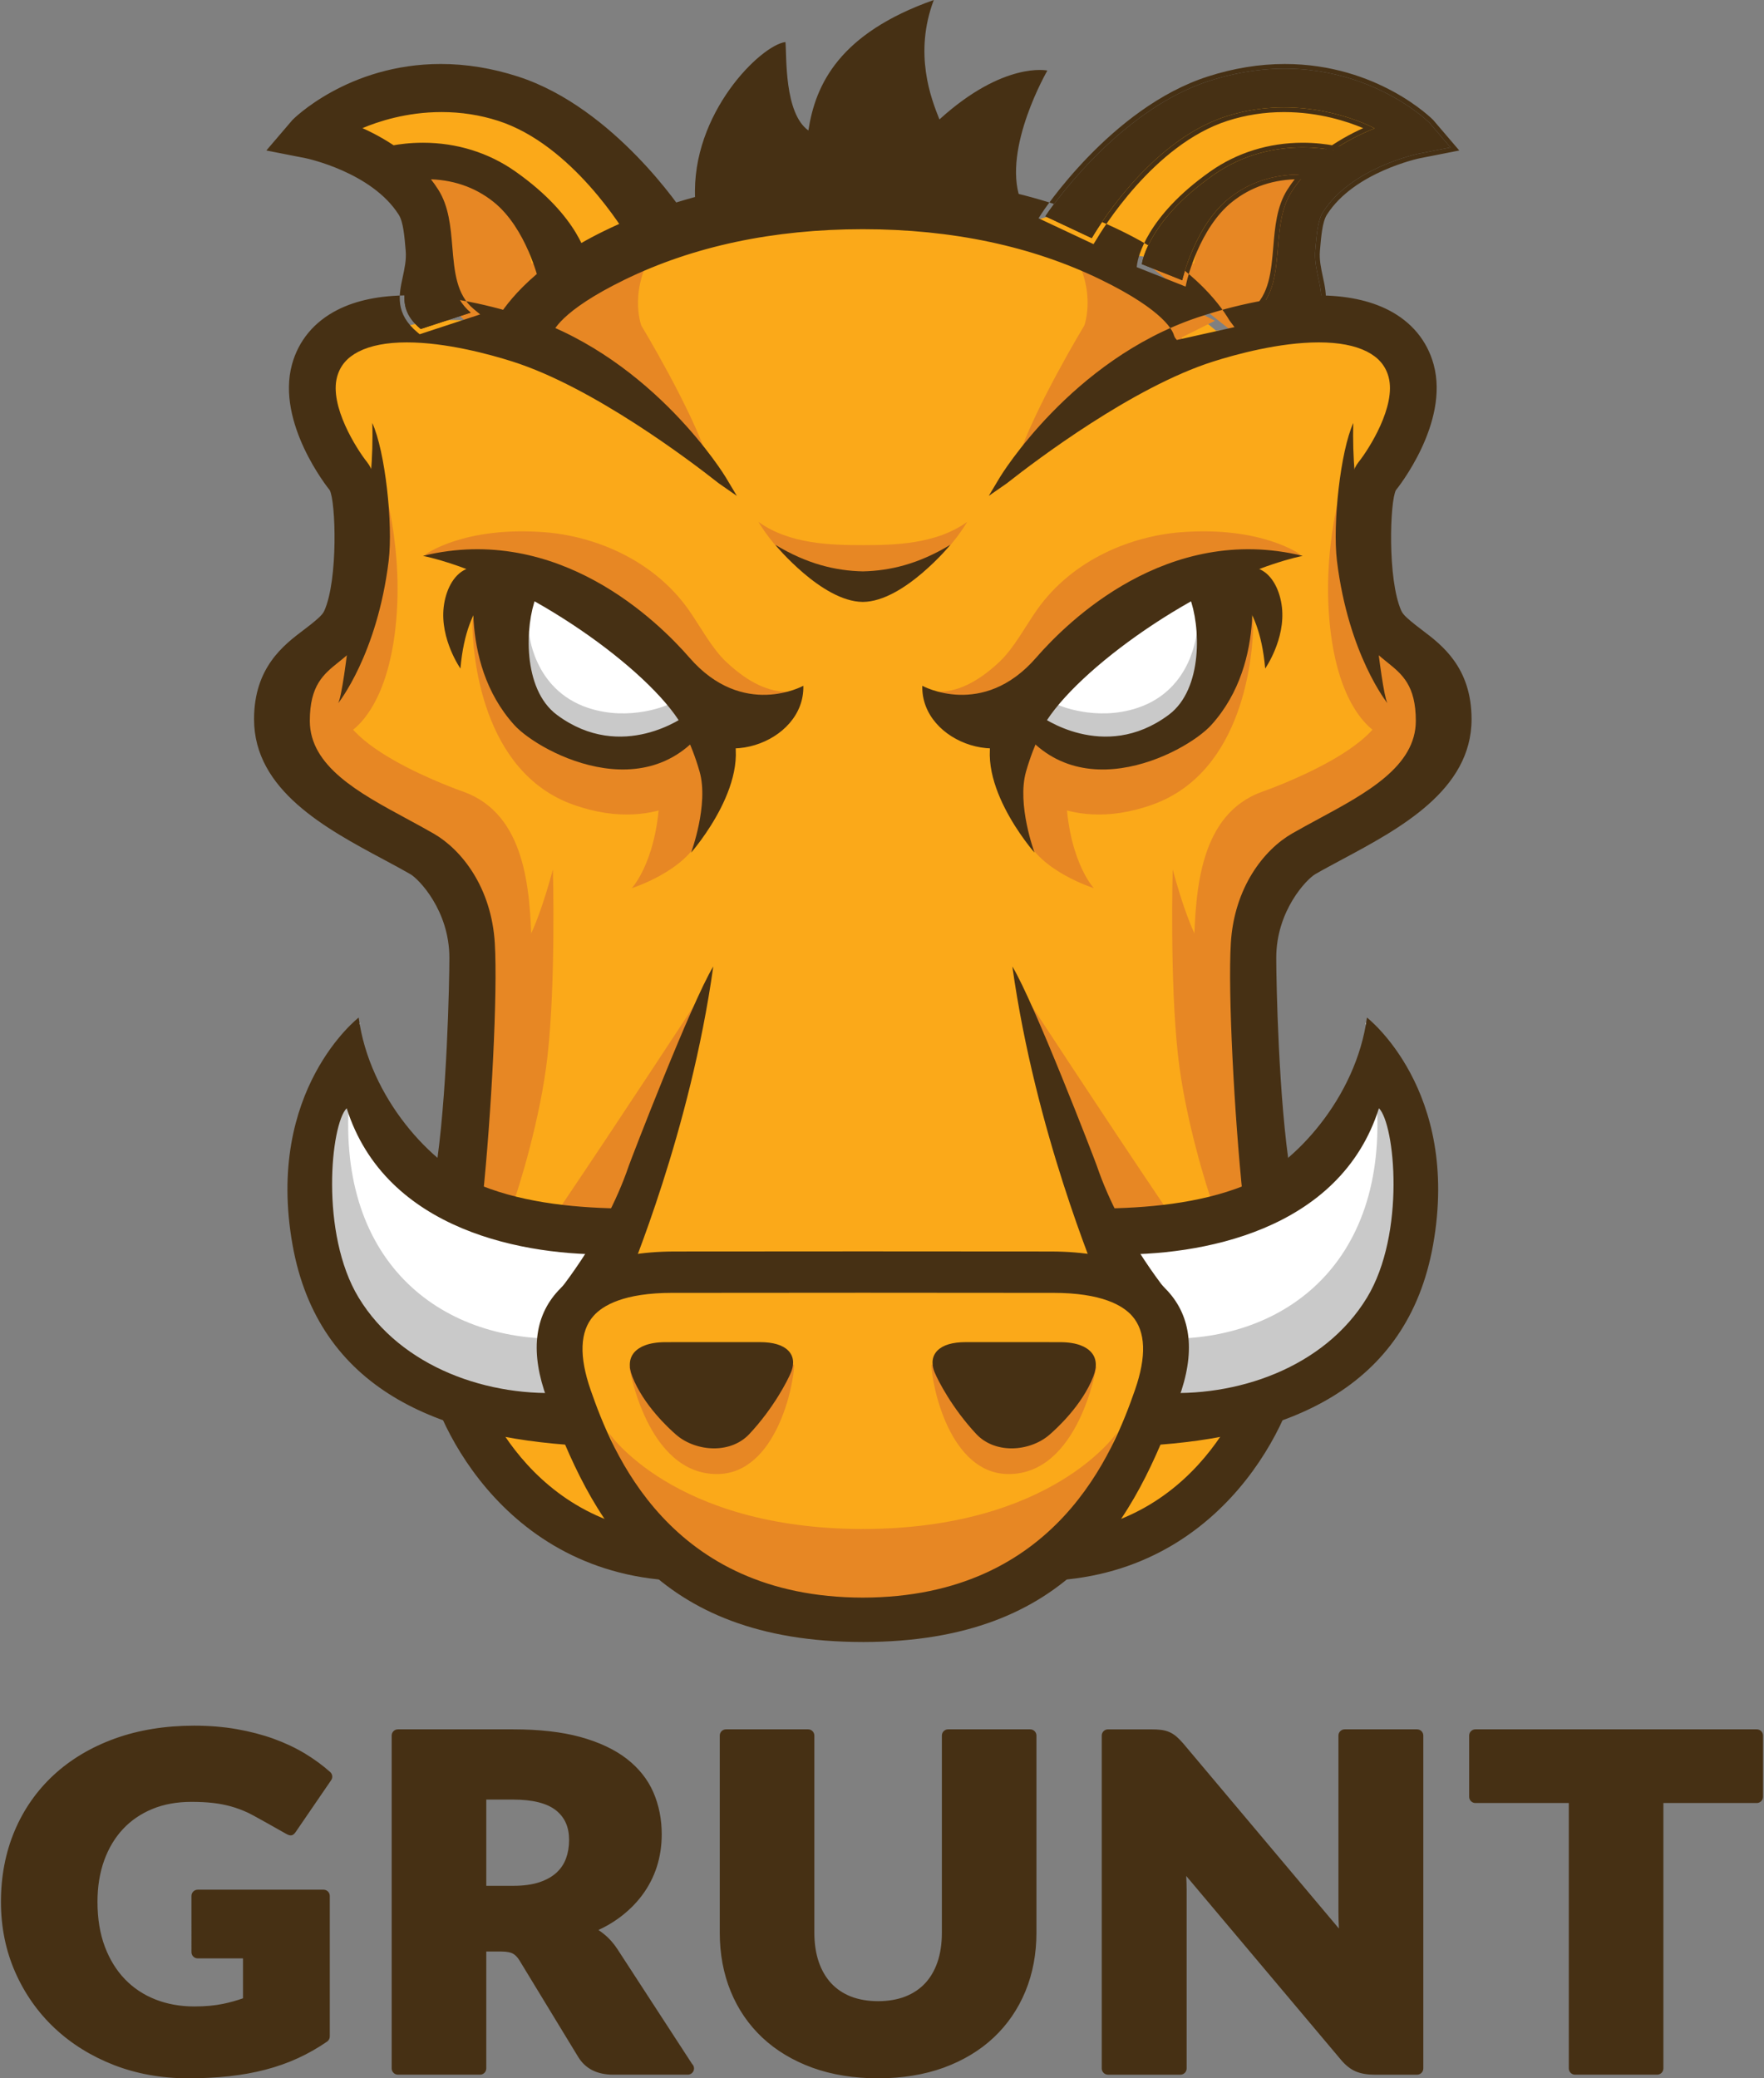 <svg xmlns="http://www.w3.org/2000/svg" viewBox="0 0 360 424" enable-background="new 0 0 360 424"><rect x="0" y="0" width="360" height="424" fill="#808080" stroke="none"/><g><path fill="#FBA919" d="M67.892 81.42s5.737 22.127 6.555 29.503c.82 7.375-14.75 23.765-14.75 31.96 0 8.197 3.273 22.948 21.305 30.325 18.032 7.376 20.488 26.224 20.488 37.7 0 11.473-6.555 33.598-6.555 33.598s-4.096 54.908 18.03 64.742c22.124 9.833 17.21 9.833 22.124 9.833 4.915 0 40.976 14.756 62.282 9.018 21.308-5.737 27.04-12.292 27.04-12.292s21.31 1.637 27.866-17.214c6.56-18.847 10.654-58.183 8.195-76.214-2.46-18.032-5.736-41.794 9.014-49.99 14.755-8.197 30.324-18.028 27.865-26.225-2.46-8.196-15.568-19.67-15.568-19.67s-3.28-20.487-.822-25.405c2.457-4.917 17.21-17.213 9.014-26.226-8.19-9.014-22.947-9.014-22.947-9.014l-18.848 1.637s-31.96-28.682-73.757-27.043c-41.794 1.64-68.02 27.043-68.02 27.043s-13.93-4.918-26.225 0c-12.294 4.92-14.745 0-12.288 13.934z"/><path fill="#E78724" d="M142.775 203.437s-16.23 24.815-28.133 42.425c-1.842 2.724 11.904 2.913 11.904 2.913l16.23-45.338zM150.502 151.99s-4.892 12.204-7.572 18.674c-2.91 7.034-14 10.533-14 10.533s5.75-6.03 5.75-21.306c0-6.408 8.274-8.956 8.274-8.956l7.548 1.055zM145.56 158.89s-10.023 11.93-28.633 5.25c-18.614-6.68-20.522-30.546-20.522-37.228 0-6.682 35.317 6.682 40.09 9.546 4.774 2.864 13.836 14.317 9.065 22.432zM75.26 31.4s17.18-3.344 28.634 5.725c11.458 9.067 14.794 16.228 14.794 16.228L99.383 68.656S90.055 64.33 87.19 51.92c-2.862-12.408-.953-18.134-11.93-20.52zM140.55 124.427c-7.398-10.5-19.588-15.08-29.32-15.84-16.597-1.297-24.476 4.57-24.476 4.57s27.18 1.15 35.014 11.44c14.584 19.15 35.86 20.706 39.262 16.5-3.934.197-8.262-1.752-12.894-6.132-2.894-2.74-5.24-7.205-7.587-10.538zM94.666 161.554S64.51 151.187 70.24 140.69c5.727-10.503 1.17-16.223 1.17-16.223s-16.84 12.57-12.55 25.932c2.638 8.2 7.062 14.14 31.355 25.524 11.652 21.643 2.406 60.6 2.96 60.783.923.307 16.36-7.63 15.306-44.077-.32-11.192-1.215-26.47-13.814-31.076zM134.184 50.074c-12.645 6.424-29.968 15.37-29.968 15.37l6.818 3.41c-.65 1.055-.965 1.684-.965 1.684l6.997 3.182s17.083 12.375 27.55 20.33c-3.49-10.745-13.734-27.627-13.734-27.627s-2.903-7.757 3.3-16.35zM176.19 311.934c-38.865 0-52.03-19.73-52.03-19.73l6.074 14.79c2.296 6.4 26.788 26.31 45.898 26.31"/><path fill="#E78724" d="M128.42 278.87s3.575 21.855 17.893 21.855c12.167 0 15.752-18.46 15.752-22.275l-33.646.42zM104.592 245.912c1.272-3.502 5.726-17.66 7.157-30.545 1.714-15.432 1.09-38.003 1.09-38.003s-3.82 14.795-7.162 17.186c-3.34 2.385-9.545 18.61-9.545 18.61s-3.324 24.156-4.906 32.275c4.378.878 8.063-1.703 13.365.477zM70.016 150.162s8.11-2.866 10.5-20.522c2.385-17.66-2.866-32.932-2.866-32.932s.477 24.34-2.385 29.114c-2.866 4.77-5.25 6.203-8.592 12.41-3.343 6.207 1.43 10.02 3.343 11.93z"/><path fill="#87CCEE" d="M113.063 69.06"/><path fill="#FDC168" d="M79.7 35.576l-1.655-1.05c-4.883.166 1.656 1.05 1.656 1.05z"/><path fill="#FBA919" d="M140.786 44.846s-7.634-1.272-11.454-6.998c-3.82-5.728-14.636-17.184-31.88-17.312-17.24-.13-34.3 4.583-34.3 4.583l14.89 9.408c1.576-.05 4.33-.03 8.884.122 18.688.62 21.565 19.106 21.565 19.106l65.863-9.07"/><path fill="#fff" d="M147.15 146.942s-8.91 8.91-22.592 6.044c-13.683-2.862-21.957-8.908-22.593-19.41-.636-10.5 2.866-14.635 2.866-14.635s15.272 4.777 22.594 11.14c7.318 6.363 12.726 16.545 19.727 16.862z"/><path fill="#C9C9C9" d="M136.368 143.76s-7.727 3.53-16.364.654c-11.306-3.77-12.06-15.53-12.06-15.53s-6.935 20.355 12.51 24.273c15.598 3.142 24.822-5.896 24.822-5.896l-8.908-3.5z"/><path fill="#463014" d="M145.25 257.84"/><path fill="#463014" d="M141.86 40.528c-.832-17.455 13.478-31.36 18.436-31.95.274 2.957-.276 14.495 4.68 18.043C166.42 17.198 171.3 6.808 190.57 0c-4.127 10.946-.55 20.115 1.152 24.365 13.16-11.944 22.025-9.97 22.025-9.97s-9.143 15.777-5.567 26.13c-26.416-2.072-66.192 2.806-66.32.003zM85.857 67.117c-6.303-5.228-1.605-10.082-2.103-16.023-.27-3.16-.52-6.144-1.563-7.79-5.8-9.158-19.482-11.937-19.62-11.966l-6.42-1.258 4.25-4.973c.55-.643 18.01-17.3 45.025-8.58 18.898 6.096 32.888 26.764 33.41 27.6l-9.477 4.454c-.11-.175-11.17-19.6-27.384-24.83-13.106-4.228-25.185-.205-30.36 2.432 5.5 2.196 12.692 6.195 17.025 13.036 2.043 3.23 2.388 7.3 2.72 11.238.44 5.215.85 10.138 4.69 13.326l-10.193 3.335zM69.023 143.45s7.94-9.847 10.294-29.008c.924-7.547-.717-22.433-3.343-28.16.477 14.08-3.102 28.16-3.102 28.16s-2.414 26.144-3.85 29.008zM110.895 57.172c-.004-.02-2.548-11.138-9.6-16.75-9.95-7.914-22.098-3.704-22.215-3.667l-1.764-5.45c.588-.19 14.473-4.565 27.27 4.43 12.872 9.046 14.417 17.246 14.55 18.152l-8.24 3.285zM93.964 136.388s-4.166-5.964-3.417-12.523c.373-3.24 1.874-6.564 4.554-7.744 4.98-2.187 7.188 3.458 7.188 3.458s-7.01 1.73-8.324 16.81zM145.25 257.84"/><path fill="#463014" d="M139.706 145.478c.174.325.263.507.263.507s-12.995 9.752-26.312-.144c-7.128-5.3-6.455-18.416-4.27-23.977 5.678 1.287 10.495 3.607 14.52 6.316-5.087-4.542-9.54-7.885-9.53-7.962l-5.782-1.637-11.24-3.853c-.144.857-4.244 20.074 7.59 33.168 5.245 5.806 29.835 18.808 41.51-3.424l-6.75 1.008zM138.49 146.907c7.316 11.135 25.775 4.772 25.457-7 0 0-12.334 6.807-23.23-5.726-6.363-7.316-26.75-27.49-54.394-20.786 19.09 4.198 44.366 21.64 52.167 33.513zM145.25 257.84"/><path fill="#463014" d="M83.74 178.334c1.76 1.017 7.966 7.445 7.97 17.06 0 4.82-.48 29.04-2.866 43.835 3.59 2.33 6.09 2.827 9.663 5.204 1.79-17.136 3.072-41.972 2.474-51.998-.683-11.43-6.802-19.1-12.477-22.37-1.777-1.022-3.634-2.027-5.504-3.038-9.72-5.252-19.772-10.685-19.772-19.962 0-7.257 2.82-9.527 5.808-11.933l.322-.26c1.982-1.602 4.225-3.418 5.554-6.4 3.627-8.153 4.22-28.92 0-34.193-2.103-2.627-7.738-11.46-6.118-17.397.617-2.266 2.044-3.945 4.367-5.135 2.46-1.26 5.78-1.897 9.868-1.897 8.03 0 16.936 2.445 21.53 3.9 16.42 5.204 36.232 20.208 41.91 24.683l.277.21 3.634 2.527-2.274-3.803c-.14-.237-14.534-23.905-40.27-32.584-5.008-1.688-14.845-4.52-24.512-4.52-5.756 0-10.64 1.005-14.507 2.985-4.713 2.41-7.905 6.258-9.232 11.12-3.25 11.922 7.335 25.195 7.696 25.62 1.235 2.202 1.758 18.205-1.093 24.61-.392.884-1.467 1.753-2.828 2.85-.427.346-.904.704-1.41 1.087-4.02 3.036-10.103 7.623-10.103 18.196 0 14.468 14.662 22.312 26.445 28.62 1.934 1.038 3.78 2.022 5.447 2.984zM85.857 67.117c-6.303-5.228-1.605-10.082-2.103-16.023-.27-3.16-.52-6.144-1.563-7.79-5.8-9.158-19.482-11.937-19.62-11.966l-6.42-1.258 4.25-4.973c.55-.643 18.01-17.3 45.025-8.58 18.898 6.096 32.888 26.764 33.41 27.6l-9.477 4.454c-.11-.175-11.17-19.6-27.384-24.83-13.106-4.228-25.185-.205-30.36 2.432 5.5 2.196 12.692 6.195 17.025 13.036 2.043 3.23 2.388 7.3 2.72 11.238.44 5.215.85 10.138 4.69 13.326l-10.193 3.335zM85.652 68.19l-.407-.338c-4.674-3.88-3.845-7.7-3.042-11.397.365-1.706.75-3.47.594-5.28-.255-3.04-.5-5.91-1.416-7.36-5.522-8.72-18.87-11.514-19-11.54L54.357 30.7l5.317-6.216c.097-.116 11.306-11.43 30.29-11.43 5.175 0 10.477.86 15.752 2.564 19.724 6.36 33.795 27.79 33.928 28l.57.91-11.21 5.273-.45-.713c-1.207-2.056-11.836-19.583-26.87-24.433-3.693-1.192-7.583-1.794-11.56-1.794-7.203 0-13.044 1.963-16.152 3.28 5.194 2.34 11.493 6.277 15.48 12.563 2.167 3.424 2.517 7.61 2.86 11.652.423 5.028.822 9.756 4.35 12.684l1.33 1.102-12.34 4.047zM110.895 57.172c-.004-.02-2.548-11.138-9.6-16.75-9.95-7.914-22.098-3.704-22.215-3.667l-1.764-5.45c.588-.19 14.473-4.565 27.27 4.43 12.872 9.046 14.417 17.246 14.55 18.152l-8.24 3.285zM110.212 58.472l-.248-1.094c-.026-.107-2.52-10.844-9.266-16.207-3.844-3.06-8.48-4.614-13.77-4.614-4.13 0-7.2.986-7.535 1.102l-.912.303-2.365-7.267.907-.294c.407-.13 4.092-1.28 9.305-1.28 6.877 0 13.38 2.02 18.81 5.833 13.196 9.273 14.807 17.848 14.945 18.794l.116.747-9.986 3.978zM86.928 34.65c5.652 0 10.83 1.738 14.96 5.024 5.99 4.77 8.807 13.19 9.66 16.21l6.49-2.586c-.587-2.292-3.175-9.17-13.998-16.78-5.18-3.64-11.136-5.484-17.712-5.484-3.608 0-6.41.574-7.796.924l1.17 3.62c1.358-.367 3.972-.928 7.226-.928zM145.715 295.482c-2.82 0-5.698-1.023-7.693-2.75-1.527-1.316-6.69-6.06-8.968-11.87-.85-2.173-.66-3.91.574-5.162.85-.857 2.614-1.882 6.195-1.882l2.548-.004c3.037-.003 8.15-.003 12.518-.003h4.19c2.723 0 4.676.59 5.8 1.738 1.44 1.482.98 3.367.576 4.36-.702 1.737-3.607 7.393-8.525 12.65-1.762 1.885-4.325 2.924-7.215 2.924zM148.67 147.562l-10.18-.655s2.602 4.588 4.288 10.522c1.904 6.71-1.74 16.52-1.74 16.52s13.575-15.37 7.633-26.388zM135.96 322.367c-36.238-2.785-48.988-37.028-48.988-44.16l9.464.004-4.732-.003h4.732c.047 3.083 9.678 32.375 40.25 34.726l-.725 9.434z"/><path fill="#fff" d="M125.777 261.016c-.566-3.273-.625-6.377.066-9.427-2.754-2.07-7.696-2.84-11.404-4.042-3.033-1.92-18.55 1.967-29.806-11.656-14.104-17.06-11.136-27.244-11.136-27.244-3.616 4.018-7.12 2.487-12.633 21.22-5.52 18.74 2.59 31.802 17.708 44.916 7.142 6.195 17.238 8.747 25.922 9.724-2.91-2.92 4.97-3.213 10.4-5.245-.434-4.384.29-8.64 3.56-12.067 1.97-2.066 4.507-3.3 7.138-4.285.147-.34.27-.653.41-.98-.086-.297-.17-.598-.226-.914z"/><path fill="#C9C9C9" d="M114.82 279.15c-.313-.92-.55-1.86-.783-2.803-.252-1.03-1.5-3.952.04-.617-.396-.853-.655-1.734-.846-2.62-24.48-.032-45.78-16.84-41.664-52.18-3.205-4.255-7.693 8.58-7.693 8.58s-12.256 35.588 19.398 49.38c10.548 4.6 19.87 7.898 22.068 6.567 4.58.93 8.716-2.263 10.267-4.363-.292-.645-.557-1.29-.784-1.945z"/><path fill="#463014" d="M125.336 255.892c.038-2.983.647-5.872 2.09-8.75.1-.2.217-.39.325-.582-9.42-.08-20.27-.983-29.51-4.68-10.154-4.063-22.857-17.96-25.04-34.288 0 0-19.124 14.758-13.504 46.346C64.97 283.6 89.792 293.27 118.1 294.906c.015-.192-3.184-6.8-2.173-10.845-16.074 1.17-34.05-5.04-42.726-19.32-7.943-13.067-5.715-35.378-2.45-38.647 7.963 25.13 36.62 30.237 54.586 29.8zM176.19 294.84"/><path fill="#463014" d="M128.302 237.902c-5.094 14.95-15.5 27.047-15.5 27.047s14.314-.652 15.104-3.185c.585-1.867 12.924-30.752 17.66-64.59-4.455 7.32-16.828 39.447-17.264 40.727z"/><path fill="#E78724" d="M209.393 203.437s16.225 24.815 28.133 42.425c1.842 2.724-11.908 2.913-11.908 2.913l-16.225-45.338zM201.664 151.99s4.893 12.204 7.57 18.674c2.908 7.034 13.998 10.533 13.998 10.533s-5.748-6.03-5.748-21.306c0-6.408-8.273-8.956-8.273-8.956l-7.546 1.055zM206.605 158.89s10.023 11.93 28.638 5.25c18.614-6.683 20.522-30.546 20.522-37.228 0-6.682-35.317 6.682-40.09 9.546-4.775 2.864-13.84 14.317-9.07 22.432zM276.906 31.4s-17.18-3.344-28.637 5.725c-11.454 9.067-14.796 16.228-14.796 16.228l19.306 15.302s9.332-4.325 12.196-16.735c2.862-12.408.954-18.134 11.93-20.52zM211.618 124.427c7.397-10.5 19.583-15.08 29.32-15.84 16.597-1.297 24.472 4.57 24.472 4.57s-27.18 1.15-35.015 11.44c-14.585 19.15-35.854 20.706-39.256 16.5 3.932.197 8.262-1.752 12.89-6.132 2.894-2.74 5.24-7.205 7.588-10.538zM257.5 161.554s30.154-10.367 24.427-20.865c-5.726-10.503-1.172-16.223-1.172-16.223s16.843 12.57 12.548 25.932c-2.637 8.2-7.06 14.14-31.354 25.524-11.653 21.643-2.407 60.6-2.958 60.783-.924.307-16.36-7.63-15.305-44.077.32-11.192 1.215-26.47 13.814-31.076zM217.984 50.074c12.64 6.424 29.967 15.37 29.967 15.37l-6.816 3.41c.65 1.055.966 1.684.966 1.684l-6.998 3.182s-17.084 12.375-27.55 20.33c3.485-10.745 13.73-27.627 13.73-27.627s2.907-7.757-3.298-16.35zM175.977 311.934c38.86 0 52.025-19.73 52.025-19.73l-6.07 14.79c-2.296 6.4-26.79 26.31-45.896 26.31"/><path fill="#E78724" d="M223.748 278.87s-3.58 21.855-17.894 21.855c-12.165 0-15.75-18.46-15.75-22.275l33.644.42zM247.575 245.912c-1.273-3.502-5.726-17.66-7.16-30.545-1.716-15.432-1.087-38.003-1.087-38.003s3.82 14.795 7.156 17.186c3.344 2.385 9.546 18.61 9.546 18.61s3.324 24.156 4.906 32.275c-4.377.878-8.06-1.703-13.36.477zM282.154 150.162s-8.115-2.866-10.5-20.522c-2.385-17.66 2.865-32.932 2.865-32.932s-.48 24.34 2.384 29.114c2.866 4.773 5.25 6.203 8.592 12.41 3.338 6.205-1.435 10.02-3.342 11.93z"/><path fill="#87CCEE" d="M239.106 69.06"/><path fill="#FDC168" d="M272.465 35.576l1.66-1.05c4.883.166-1.66 1.05-1.66 1.05z"/><path fill="#FBA919" d="M211.378 44.846s7.638-1.272 11.454-6.998c3.82-5.728 14.64-17.184 31.883-17.312 17.242-.13 34.3 4.583 34.3 4.583l-14.89 9.408c-1.576-.05-4.33-.03-8.888.122-18.685.62-21.562 19.106-21.562 19.106l-65.86-9.07"/><path fill="#fff" d="M205.016 146.942s8.91 8.91 22.59 6.044c13.684-2.862 21.957-8.908 22.594-19.41.635-10.5-2.863-14.635-2.863-14.635s-15.275 4.777-22.593 11.14c-7.318 6.365-12.726 16.545-19.728 16.862z"/><path fill="#C9C9C9" d="M215.796 143.76s7.73 3.53 16.364.654c11.31-3.77 12.062-15.53 12.062-15.53s6.932 20.355-12.514 24.273c-15.594 3.142-24.82-5.896-24.82-5.896l8.908-3.5z"/><path fill="#463014" d="M206.916 257.84"/><path fill="#463014" d="M266.31 67.117c6.302-5.228 1.608-10.082 2.106-16.023.266-3.16.516-6.144 1.56-7.79 5.8-9.158 19.482-11.937 19.623-11.966l6.422-1.258-4.252-4.973c-.55-.643-18.01-17.3-45.03-8.58-18.894 6.096-32.884 26.764-33.404 27.6l9.472 4.454c.115-.175 11.176-19.6 27.39-24.83 13.104-4.228 25.183-.205 30.354 2.432-5.497 2.196-12.69 6.195-17.024 13.036-2.044 3.23-2.386 7.3-2.718 11.238-.44 5.215-.854 10.138-4.693 13.326l10.192 3.335zM283.14 143.45s-7.936-9.847-10.29-29.008c-.923-7.547.715-22.433 3.34-28.16-.477 14.08 3.105 28.16 3.105 28.16s2.414 26.144 3.845 29.008zM241.27 57.172c.005-.02 2.55-11.138 9.603-16.75 9.948-7.914 22.097-3.704 22.21-3.667l1.77-5.45c-.59-.19-14.474-4.565-27.274 4.43-12.874 9.046-14.415 17.246-14.553 18.152l8.244 3.285zM258.203 136.388s4.166-5.964 3.413-12.523c-.37-3.24-1.87-6.564-4.55-7.744-4.98-2.187-7.187 3.458-7.187 3.458s7.008 1.73 8.323 16.81zM206.916 257.84"/><path fill="#463014" d="M212.46 145.478c-.173.325-.263.507-.263.507s12.99 9.752 26.307-.144c7.133-5.3 6.46-18.416 4.27-23.977-5.675 1.287-10.49 3.607-14.52 6.316 5.09-4.542 9.544-7.885 9.528-7.962l5.787-1.637 11.238-3.85c.144.856 4.243 20.073-7.595 33.168-5.244 5.806-29.834 18.808-41.506-3.424l6.754 1.004zM213.674 146.907c-7.316 11.135-25.77 4.772-25.45-7 0 0 12.33 6.807 23.226-5.726 6.362-7.316 26.752-27.49 54.397-20.786-19.09 4.198-44.37 21.64-52.173 33.513zM206.916 257.84"/><path fill="#463014" d="M268.43 178.334c-1.76 1.017-7.97 7.445-7.97 17.06-.004 4.82.477 29.04 2.866 43.835-3.59 2.33-6.09 2.827-9.664 5.204-1.79-17.136-3.076-41.972-2.474-51.998.683-11.43 6.8-19.1 12.474-22.37 1.777-1.022 3.635-2.027 5.51-3.038 9.72-5.252 19.77-10.685 19.77-19.962 0-7.257-2.825-9.527-5.81-11.933l-.32-.26c-1.98-1.602-4.227-3.418-5.553-6.4-3.628-8.153-4.223-28.92-.005-34.193 2.103-2.627 7.742-11.46 6.122-17.397-.62-2.266-2.05-3.945-4.37-5.135-2.46-1.26-5.776-1.897-9.868-1.897-8.026 0-16.937 2.445-21.528 3.9-16.42 5.204-36.23 20.208-41.914 24.683-.162.125-.256.198-.274.21l-3.636 2.527 2.273-3.803c.145-.237 14.536-23.905 40.273-32.584 5.008-1.688 14.844-4.52 24.512-4.52 5.756 0 10.635 1.005 14.506 2.985 4.715 2.41 7.905 6.258 9.233 11.12 3.25 11.922-7.336 25.195-7.697 25.62-1.234 2.202-1.756 18.205 1.09 24.61.393.884 1.468 1.753 2.832 2.85.426.346.9.704 1.408 1.087 4.023 3.036 10.102 7.623 10.102 18.196 0 14.468-14.662 22.312-26.44 28.62-1.937 1.038-3.784 2.022-5.447 2.984zM250.94 65.415c-2.332-3.95-8.296-11.577-22.042-18.28-15.34-7.476-33.094-11.27-52.777-11.28v-.004h-.075v.003c-19.686.01-37.443 3.805-52.78 11.28-13.745 6.704-19.707 14.33-22.04 18.28l-1.003 1.325 11.77 2.62.374-.47.197-.433c.182-.778 1.76-4.978 14.884-11.378 14.03-6.843 30.394-10.312 48.633-10.318 18.24.005 34.598 3.474 48.627 10.317 13.125 6.4 14.708 10.6 14.888 11.378l.196.432.37.47 11.775-2.62-.995-1.322zM266.31 67.117c6.302-5.228 1.608-10.082 2.106-16.023.266-3.16.516-6.144 1.56-7.79 5.8-9.158 19.482-11.937 19.623-11.966l6.422-1.258-4.252-4.973c-.55-.643-18.01-17.3-45.03-8.58-18.894 6.096-32.884 26.764-33.404 27.6l9.472 4.454c.115-.175 11.176-19.6 27.39-24.83 13.104-4.228 25.183-.205 30.354 2.432-5.497 2.196-12.69 6.195-17.024 13.036-2.044 3.23-2.386 7.3-2.718 11.238-.44 5.215-.854 10.138-4.693 13.326l10.192 3.335zM254.178 64.147l1.326-1.103c3.53-2.928 3.926-7.657 4.352-12.684.342-4.045.695-8.23 2.862-11.652 3.982-6.284 10.286-10.222 15.48-12.563-3.11-1.317-8.952-3.28-16.156-3.28-3.98 0-7.862.602-11.556 1.794-15.04 4.85-25.666 22.376-26.87 24.432l-.45.713-11.21-5.27.57-.91c.133-.213 14.2-21.642 33.925-28.002 5.276-1.704 10.577-2.565 15.757-2.565 18.983 0 30.193 11.317 30.29 11.43l5.316 6.217-8.022 1.573c-.132.027-13.477 2.82-19.005 11.54-.916 1.45-1.156 4.318-1.416 7.362-.152 1.81.23 3.574.598 5.28.802 3.696 1.63 7.52-3.046 11.396l-.406.337-12.338-4.046zM241.27 57.172c.005-.02 2.55-11.138 9.603-16.75 9.948-7.914 22.097-3.704 22.21-3.667l1.77-5.45c-.59-.19-14.474-4.565-27.274 4.43-12.874 9.046-14.415 17.246-14.553 18.152l8.244 3.285zM231.975 54.495l.11-.747c.14-.946 1.753-9.52 14.946-18.794 5.43-3.814 11.933-5.832 18.81-5.832 5.215 0 8.9 1.147 9.308 1.278l.906.294-2.365 7.268-.914-.303c-.34-.116-3.41-1.103-7.537-1.103-5.29 0-9.924 1.552-13.768 4.615-6.746 5.365-9.243 16.1-9.266 16.207l-.248 1.09-9.983-3.975zm40.49-18.92l1.175-3.618c-1.386-.352-4.192-.924-7.8-.924-6.574 0-12.533 1.846-17.71 5.484-10.827 7.61-13.415 14.488-14.002 16.78l6.497 2.587c.85-3.02 3.664-11.442 9.656-16.21 4.136-3.287 9.307-5.025 14.96-5.025 3.25 0 5.867.56 7.225.926zM199.242 292.56c-4.917-5.258-7.826-10.915-8.53-12.653-.4-.99-.86-2.877.583-4.36 1.124-1.147 3.072-1.736 5.796-1.736h4.193c4.37 0 9.478 0 12.516.004l2.547.004c3.58 0 5.342 1.024 6.19 1.882 1.235 1.25 1.428 2.987.578 5.162-2.277 5.81-7.442 10.555-8.97 11.87-2 1.727-4.87 2.75-7.69 2.75-2.89 0-5.452-1.04-7.213-2.923zM203.498 147.562l10.176-.655s-2.6 4.588-4.285 10.522c-1.905 6.71 1.74 16.52 1.74 16.52s-13.577-15.37-7.632-26.388z"/><path fill="#E78724" d="M176.085 111.21c-6.49 0-14.95-.177-21.298-4.74 0 0 8.31 14.572 21.287 14.572l.01-1.844.012 1.844c12.976 0 21.287-14.57 21.287-14.57-6.348 4.56-14.815 4.74-21.298 4.74z"/><path fill="#463014" d="M193.952 111.14c-6.51 3.94-12.322 5.305-17.867 5.426-5.546-.12-11.357-1.486-17.867-5.425 0 0 9.48 11.568 17.82 11.657v.007c.014 0 .03-.004.046-.004.015 0 .03.004.047.004v-.007c8.34-.09 17.822-11.656 17.822-11.656zM216.207 322.367l-.726-9.435c30.567-2.35 40.197-31.643 40.247-34.726h9.464c.005 7.13-12.75 41.376-48.983 44.16z"/><path fill="#fff" d="M226.39 261.016c.568-3.273.623-6.377-.067-9.427 2.758-2.07 7.696-2.84 11.404-4.042 3.032-1.92 18.552 1.967 29.81-11.656 14.103-17.06 11.13-27.244 11.13-27.244 3.62 4.018 7.122 2.487 12.638 21.22 5.52 18.74-2.595 31.802-17.712 44.916-7.14 6.195-17.238 8.747-25.922 9.724 2.91-2.92-4.968-3.213-10.395-5.245.434-4.384-.295-8.64-3.563-12.067-1.967-2.066-4.507-3.3-7.136-4.285-.148-.34-.275-.653-.41-.98.086-.297.168-.598.223-.914z"/><path fill="#C9C9C9" d="M237.342 279.15c.318-.92.55-1.86.784-2.803.255-1.03 1.505-3.952-.038-.617.395-.853.655-1.734.846-2.62 24.482-.032 45.78-16.84 41.662-52.18 3.205-4.255 7.696 8.58 7.696 8.58s12.257 35.588-19.397 49.38c-10.547 4.6-19.867 7.898-22.067 6.567-4.585.93-8.72-2.263-10.267-4.363.29-.645.56-1.29.782-1.945z"/><path fill="#463014" d="M226.827 255.892c-.034-2.983-.647-5.872-2.085-8.75-.102-.2-.22-.39-.326-.582 9.42-.08 20.27-.983 29.51-4.68 10.154-4.063 22.857-17.96 25.04-34.288 0 0 19.126 14.758 13.506 46.346-5.28 29.662-30.097 39.332-58.404 40.968-.015-.192 3.185-6.8 2.173-10.845 16.07 1.17 34.046-5.04 42.728-19.32 7.94-13.067 5.712-35.378 2.447-38.647-7.96 25.13-36.62 30.237-54.588 29.8z"/><g fill="#463014"><path d="M175.977 294.84"/><path d="M238.258 263.332c-3.382-3.656-9.6-8.014-23.937-8.014l-38.187-.023h-.094c-11.006.008-38.195.023-38.195.023-14.333 0-20.55 4.36-23.935 8.014-4.93 5.32-5.702 12.723-2.293 21.975 9.06 24.626 21.794 49.645 64.42 49.68v.004c.015 0 .03-.003.046-.003.015 0 .03.004.047.004v-.003c42.62-.037 55.354-25.054 64.418-49.68 3.41-9.252 2.636-16.654-2.29-21.975zm-6.636 20.248c-4.317 12.366-15.92 42.298-55.54 42.35-39.624-.052-51.222-29.983-55.54-42.35-2.388-6.86-2.206-11.938.56-15.092 1.89-2.156 6.23-4.73 16.12-4.73l10.333-.003c7.623-.007 17.194-.015 28.53-.02 11.33.005 20.906.013 28.527.02l10.33.004c9.893 0 14.232 2.57 16.122 4.728 2.763 3.157 2.947 8.23.558 15.092z"/></g><path fill="#463014" d="M223.863 237.902c5.094 14.95 15.498 27.047 15.498 27.047s-14.31-.652-15.102-3.185c-.58-1.867-12.92-30.752-17.657-64.59 4.453 7.32 16.826 39.447 17.263 40.727z"/><g fill="#463014"><path d="M62.228 357.738c-1.906-1.15-4.04-2.16-6.35-2.996-2.29-.83-4.822-1.493-7.53-1.97-2.71-.478-5.636-.718-8.7-.718-5.933 0-11.394.888-16.228 2.64-4.85 1.76-9.048 4.265-12.477 7.443-3.443 3.184-6.125 7.024-7.973 11.417C1.126 377.93.193 382.79.193 388.007c0 5.127.98 9.95 2.91 14.332 1.928 4.38 4.63 8.216 8.028 11.41 3.393 3.19 7.457 5.724 12.09 7.53 4.623 1.803 9.717 2.72 15.142 2.72 2.98 0 5.803-.14 8.396-.423 2.603-.282 5.1-.734 7.424-1.34 2.32-.604 4.543-1.388 6.606-2.336 2.062-.942 4.07-2.087 5.966-3.394.347-.236.55-.628.55-1.047V386.79c0-.7-.567-1.27-1.27-1.27h-25.69c-.702 0-1.27.57-1.27 1.27V398.264c0 .703.568 1.27 1.27 1.27h9.244v8.144c-1.282.456-2.64.835-4.05 1.128-1.69.354-3.67.534-5.888.534-2.866 0-5.54-.482-7.942-1.43-2.383-.937-4.47-2.32-6.195-4.106-1.738-1.792-3.123-4.027-4.113-6.65-1-2.64-1.507-5.717-1.507-9.15 0-3.1.46-5.94 1.363-8.446.897-2.485 2.187-4.64 3.826-6.396 1.633-1.752 3.647-3.13 5.98-4.097 2.344-.975 5.034-1.463 7.996-1.463 1.634 0 3.12.073 4.415.222 1.287.147 2.523.39 3.672.707 1.155.327 2.3.75 3.403 1.26 1.16.536 6.553 3.608 7.804 4.31.856.48 1.382.51 1.954-.3l7.268-10.612c.37-.522.288-1.246-.193-1.674-1.512-1.352-3.246-2.62-5.152-3.776zM126.014 397.66c-.793-1.224-1.745-2.282-2.828-3.145-.343-.273-.69-.53-1.05-.775 1.48-.683 2.848-1.48 4.08-2.373 1.898-1.376 3.526-2.963 4.836-4.723 1.32-1.77 2.326-3.72 2.994-5.8.667-2.078 1.003-4.304 1.003-6.634 0-3.05-.57-5.916-1.693-8.522-1.14-2.644-2.983-4.963-5.472-6.89-2.455-1.895-5.64-3.387-9.468-4.44-3.78-1.032-8.39-1.554-13.7-1.554h-23.51c-.7 0-1.27.568-1.27 1.27v67.912c0 .698.57 1.27 1.27 1.27h16.764c.703 0 1.27-.57 1.27-1.27V398.13h2.996c1.337 0 2.05.227 2.41.417.502.263.958.734 1.365 1.397l12.005 19.724c1.463 2.384 3.865 3.59 7.132 3.59H140.364c.706 0 1.274-.572 1.274-1.27 0-.366-.153-.696-.4-.927l-15.224-23.4zm-10.493-18.545c-.396 1.11-1.02 2.05-1.9 2.883-.894.834-2.064 1.502-3.484 1.982-1.463.497-3.286.75-5.42.75h-5.475v-17.595h5.477c4.01 0 6.968.754 8.794 2.235 1.77 1.438 2.63 3.4 2.63 6.005.003 1.34-.207 2.596-.62 3.74zM210.252 352.804H193.49c-.704 0-1.27.57-1.27 1.27V394.3c0 2.24-.305 4.258-.9 6-.586 1.697-1.435 3.15-2.527 4.32-1.09 1.158-2.444 2.065-4.03 2.69-3.224 1.274-7.894 1.274-11.12 0-1.58-.625-2.933-1.536-4.02-2.71-1.095-1.185-1.947-2.646-2.532-4.352-.593-1.73-.898-3.75-.898-5.996v-40.178c0-.7-.568-1.27-1.27-1.27H148.16c-.703 0-1.27.57-1.27 1.27v40.223c0 4.315.748 8.335 2.225 11.948 1.484 3.636 3.655 6.814 6.454 9.443 2.79 2.622 6.225 4.69 10.204 6.14 3.954 1.44 8.47 2.172 13.43 2.172 4.924 0 9.424-.732 13.383-2.17 3.98-1.453 7.408-3.52 10.202-6.142 2.8-2.63 4.978-5.804 6.48-9.435 1.494-3.62 2.25-7.643 2.25-11.953v-40.223c0-.7-.565-1.27-1.268-1.27zM289.203 352.804h-14.78c-.702 0-1.27.57-1.27 1.27v35.937c0 1.076.03 2.218.093 3.43l-31.793-37.782c-.513-.58-.967-1.043-1.366-1.385-.466-.397-.96-.705-1.462-.92-.503-.22-1.068-.365-1.688-.443-.536-.068-1.204-.102-1.992-.102h-8.83c-.698 0-1.268.568-1.268 1.27v67.912c0 .698.57 1.27 1.268 1.27h14.78c.702 0 1.275-.57 1.275-1.27v-36.4c0-.904-.028-1.854-.083-2.87l31.554 37.472c.957 1.147 1.988 1.96 3.07 2.414 1.044.434 2.312.654 3.762.654h8.73c.697 0 1.267-.57 1.267-1.27v-67.912c0-.705-.567-1.274-1.267-1.274zM358.532 352.804h-57.43c-.702 0-1.273.57-1.273 1.27v12.49c0 .702.57 1.273 1.27 1.273h19.065v54.15c0 .697.57 1.27 1.272 1.27h16.76c.7 0 1.27-.572 1.27-1.27v-54.15h19.062c.7 0 1.27-.57 1.27-1.272v-12.49c.003-.702-.568-1.27-1.268-1.27z"/></g></g></svg>